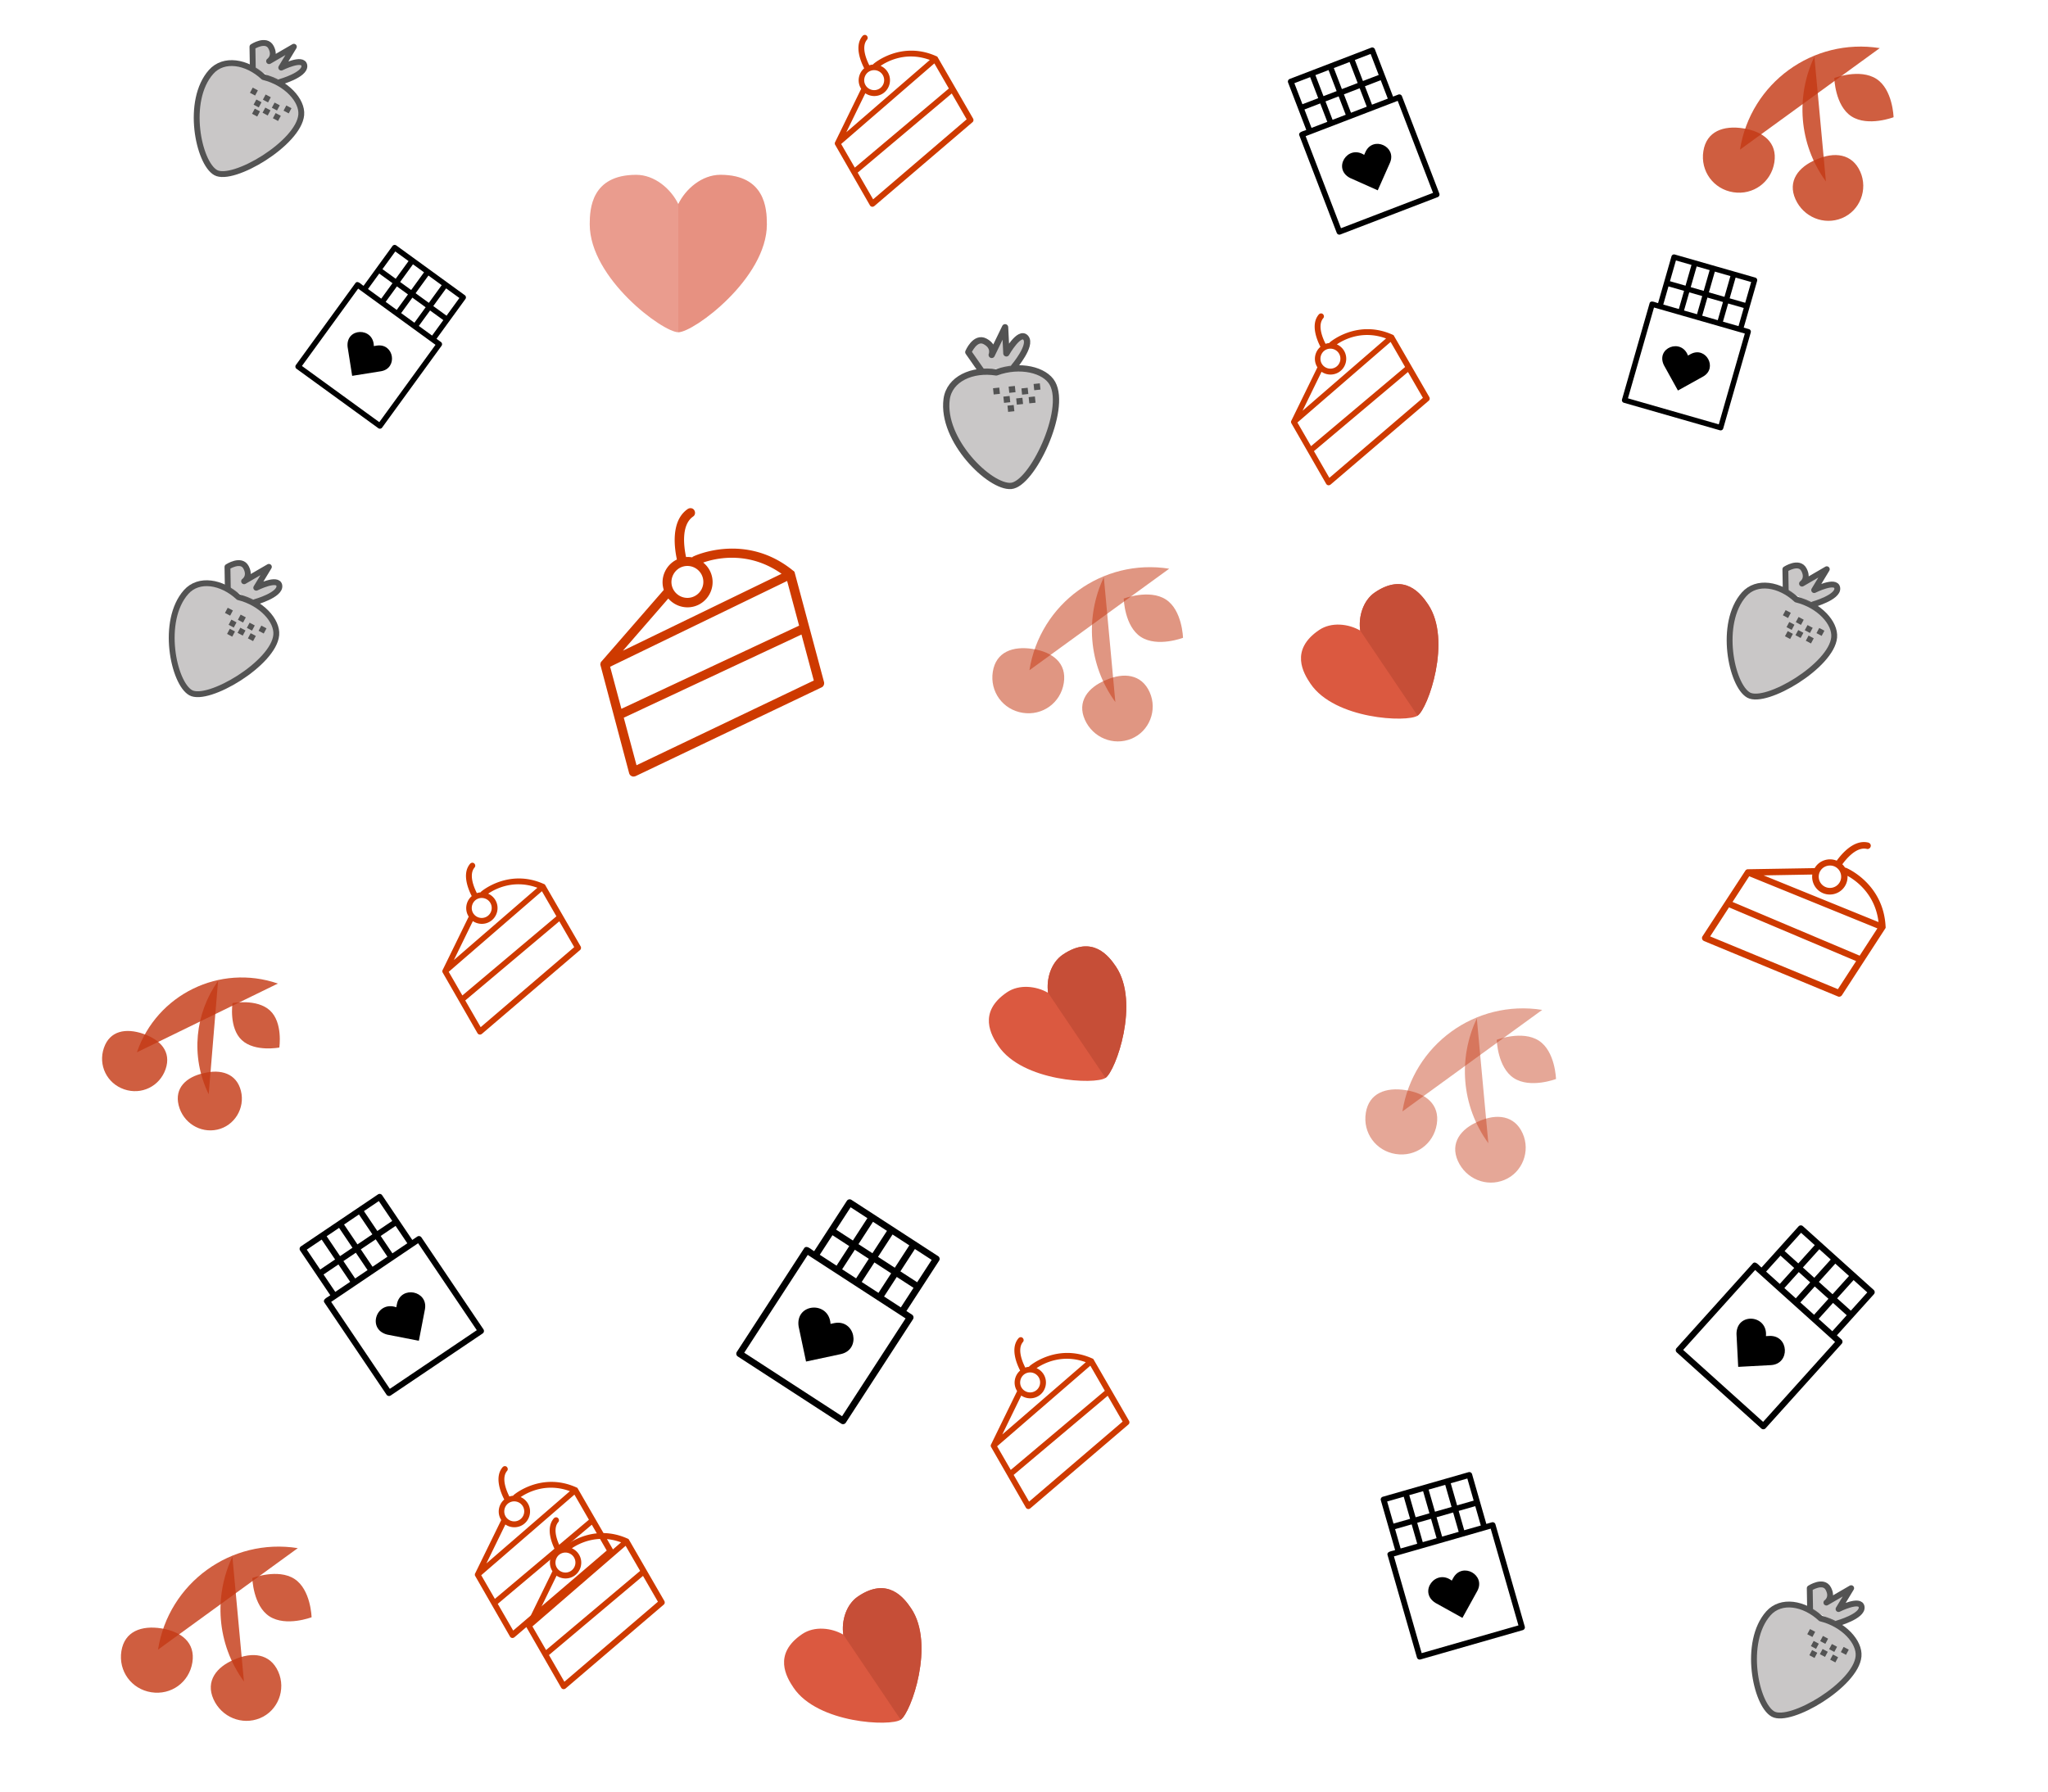 <svg version="1.1"
      xmlns="http://www.w3.org/2000/svg"
      xmlns:xlink="http://www.w3.org/1999/xlink"  id="snapshot-11219" width="400" height="350" viewBox="0 0 400 350"><desc>This image was made on Patterninja.com</desc><defs>
<!-- image 28921 -->
<g id="transformed-28921" data-image="28921" transform="translate(329.57, 1.6) rotate(9, 22.46, 22.46)"><g><svg version="1.1" width="44.92px" height="44.92px" viewBox="0 0 44.92 44.92"><g id="original-28921"><svg xmlns="http://www.w3.org/2000/svg" id="Icons" viewBox="0 0 32 32" xmlns:xlink="http://www.w3.org/1999/xlink" version="1.1" preserveAspectRatio="xMidYMid meet">
  <path d="M22.6 14c-2.5-1.1-3.2-4.9-3.2-4.9s3.3-1.9 5.8-.8 3.2 4.9 3.2 4.9-3.3 1.9-5.8.8z" fill="rgba(197, 58, 21, 0.814)" stroke="none"/>
  <path d="M8 21c0-9.4 7.6-17 17-17" fill="rgba(197, 58, 21, 0.814)" stroke="none"/>
  <path d="M20.5 23.5c-4.6-4.6-6-11.1-4.3-16.9" fill="rgba(197, 58, 21, 0.814)" stroke="none"/>
  <path d="M13 22c0 2.8-2.2 5-5 5s-5-2.2-5-5 2.2-4 5-4 5 1.2 5 4z" fill="rgba(197, 58, 21, 0.814)" stroke="none"/>
  <path d="M25 21.4c1.5 2.3.8 5.4-1.5 6.8-2.3 1.4-5.3.7-6.8-1.6s-.3-4.5 2-5.9c2.3-1.5 4.8-1.6 6.3.7z" fill="rgba(197, 58, 21, 0.814)" stroke="none"/>
</svg>
</g></svg></g></g>
<!-- /image 28921 -->

<!-- image 11038 -->
<g id="transformed-11038" data-image="11038" transform="translate(143.382, 234.722) rotate(33, 20.828, 20.828)"><g><svg version="1.1" width="41.656px" height="41.656px" viewBox="0 0 41.656 41.656"><g id="original-11038"><svg xmlns="http://www.w3.org/2000/svg" viewBox="0 0 64 64" xmlns:xlink="http://www.w3.org/1999/xlink" version="1.1" preserveAspectRatio="xMidYMid meet">
  <g data-name="Layer 68">
    <path d="M32.87 36.78l-.86.86c-4.19-5.64-12.34.54-7.61 5.87l7.6 7.61c.47-.47 7.42-7.41 7.59-7.61 4.34-4.51-2.16-11.06-6.72-6.73z" fill="rgba(0, 0, 0, 1)" stroke="none"/>
    <path d="M51 22h-2V4a1 1 0 0 0-1-1H17a1 1 0 0 0-1 1v18c-.81.14-3.06-.47-3 1v37a1 1 0 0 0 1 1h37a1 1 0 0 0 1-1V23a1 1 0 0 0-1-1zm-18 0v-7h6v7zm-7 0v-7h5v7zm15-7h6v7h-6zm6-10v8h-6V5zm-8 0v8h-6V5zm-8 8h-5V5h5zm-7-8v8h-6V5zm-6 10h6v7h-6zm32 44H15V24h35z" fill="rgba(0, 0, 0, 1)" stroke="none"/>
  </g>
</svg>
</g></svg></g></g>
<!-- /image 11038 -->

<!-- image 12713 -->
<g id="transformed-12713" data-image="12713" transform="translate(31.371, 2.761) rotate(28, 17.149, 17.149)"><g><svg version="1.1" width="34.299px" height="34.299px" viewBox="0 0 34.299 34.299"><g id="original-12713"><svg xmlns="http://www.w3.org/2000/svg" viewBox="0 0 60 60" xmlns:xlink="http://www.w3.org/1999/xlink" version="1.1" preserveAspectRatio="xMidYMid meet">
  <path d="M30.559 20.09c-7.546-2.025-15.101.531-16.631 6.838-3.104 12.798 10.79 29.517 17.54 29.65 6.749.135 20.329-22.166 16.543-31.143-1.92-4.553-9.686-7.318-17.452-5.344z" stroke-linecap="round" stroke-width="2" stroke-linejoin="round" fill-rule="evenodd" fill="rgba(110, 107, 107, 0.372)" stroke="rgba(83, 83, 83, 1)"/>
  <path d="M29 26h2" stroke-width="2" stroke-linejoin="round" fill-rule="evenodd" fill="rgba(110, 107, 107, 0.372)" stroke="rgba(83, 83, 83, 1)"/>
  <path d="M32 29h2" stroke-width="2" stroke-linejoin="round" fill-rule="evenodd" fill="rgba(110, 107, 107, 0.372)" stroke="rgba(83, 83, 83, 1)"/>
  <path d="M34 26h2" stroke-width="2" stroke-linejoin="round" fill-rule="evenodd" fill="rgba(110, 107, 107, 0.372)" stroke="rgba(83, 83, 83, 1)"/>
  <path d="M36 30h2" stroke-width="2" stroke-linejoin="round" fill-rule="evenodd" fill="rgba(110, 107, 107, 0.372)" stroke="rgba(83, 83, 83, 1)"/>
  <path d="M42 26h2" stroke-width="2" stroke-linejoin="round" fill-rule="evenodd" fill="rgba(110, 107, 107, 0.372)" stroke="rgba(83, 83, 83, 1)"/>
  <path d="M38 27h2" stroke-width="2" stroke-linejoin="round" fill-rule="evenodd" fill="rgba(110, 107, 107, 0.372)" stroke="rgba(83, 83, 83, 1)"/>
  <path d="M40 30h2" stroke-width="2" stroke-linejoin="round" fill-rule="evenodd" fill="rgba(110, 107, 107, 0.372)" stroke="rgba(83, 83, 83, 1)"/>
  <path d="M33 32h2" stroke-width="2" stroke-linejoin="round" fill-rule="evenodd" fill="rgba(110, 107, 107, 0.372)" stroke="rgba(83, 83, 83, 1)"/>
  <path d="M25.746 18.823l-3.38-6.105s2.695-4.88 5.688-2.84c2.992 2.039 1.638 4.504 1.638 4.504l5.165-8.32-.461 8.32s4.902-6.906 6.665-4.285c1.763 2.621-4.68 8.767-4.68 8.767" stroke-linecap="round" stroke-width="2" stroke-linejoin="round" fill-rule="evenodd" fill="rgba(110, 107, 107, 0.372)" stroke="rgba(83, 83, 83, 1)"/>
</svg>
</g></svg></g></g>
<!-- /image 12713 -->

<!-- image 54439 -->
<g id="transformed-54439" data-image="54439" transform="translate(158.939, -0.055) rotate(330, 14.981, 21.195)"><g><svg version="1.1" width="29.962px" height="42.389px" viewBox="0 0 29.962 42.389"><g id="original-54439"><svg xmlns="http://www.w3.org/2000/svg" viewBox="0 0 595.28 841.89" xmlns:xlink="http://www.w3.org/1999/xlink" version="1.1" preserveAspectRatio="xMidYMid meet">
  <path d="M553.845 336.415s0-.658-.658-.658c-87.485-122.347-224.96-97.351-226.276-96.694-1.316 0-1.973.658-2.631 1.316-4.604-1.973-9.867-3.947-14.471-4.604 1.316-23.022 7.236-78.276 42.098-90.773 5.92-1.973 8.551-8.551 6.578-14.471-1.973-5.92-8.551-8.551-14.471-6.578-48.676 17.102-55.911 85.511-57.227 111.822-28.284 5.262-49.991 30.258-49.991 59.858v3.289L45.382 427.847c-1.316.658-1.973 1.316-2.631 2.631-1.316 1.973-1.316 2.631-1.973 3.947V437.056l-.658 270.347c0 3.289 1.316 6.578 3.947 8.551 1.973 1.973 4.604 2.631 7.236 2.631h1.973l492.676-91.431c5.262-.658 9.209-5.92 9.209-11.182V342.336 340.362v-.658c-.001-1.315-.658-1.973-1.316-3.289zm-256.534-80.249c21.707 0 38.809 17.76 38.809 38.809 0 21.707-17.76 38.809-38.809 38.809-21.707 0-38.809-17.76-38.809-38.809 0-21.048 17.76-38.809 38.809-38.809zm-55.253 65.778c9.867 20.391 30.916 34.862 55.253 34.862 33.547 0 61.173-27.627 61.173-61.173a61.069 61.069 0 0 0-11.84-36.178c34.204-2.631 115.111 1.316 176.943 75.645l-420.979 80.907 139.45-94.063zm290.08 284.161L62.484 693.589V573.874l469.654-83.538v115.769zm0-138.134L62.484 551.509V445.607l469.654-90.116v112.48z" fill="rgba(206, 58, 0, 1)" stroke="none"/>
</svg>
</g></svg></g></g>
<!-- /image 54439 -->

<!-- image 78678 -->
<g id="transformed-78678" data-image="78678" transform="translate(98.639, 289.545) rotate(330, 14.981, 21.195)"><g><svg version="1.1" width="29.962px" height="42.389px" viewBox="0 0 29.962 42.389"><g id="original-78678"><svg xmlns="http://www.w3.org/2000/svg" viewBox="0 0 595.28 841.89" xmlns:xlink="http://www.w3.org/1999/xlink" version="1.1" preserveAspectRatio="xMidYMid meet">
  <path d="M553.845 336.415s0-.658-.658-.658c-87.485-122.347-224.96-97.351-226.276-96.694-1.316 0-1.973.658-2.631 1.316-4.604-1.973-9.867-3.947-14.471-4.604 1.316-23.022 7.236-78.276 42.098-90.773 5.92-1.973 8.551-8.551 6.578-14.471-1.973-5.92-8.551-8.551-14.471-6.578-48.676 17.102-55.911 85.511-57.227 111.822-28.284 5.262-49.991 30.258-49.991 59.858v3.289L45.382 427.847c-1.316.658-1.973 1.316-2.631 2.631-1.316 1.973-1.316 2.631-1.973 3.947V437.056l-.658 270.347c0 3.289 1.316 6.578 3.947 8.551 1.973 1.973 4.604 2.631 7.236 2.631h1.973l492.676-91.431c5.262-.658 9.209-5.92 9.209-11.182V342.336 340.362v-.658c-.001-1.315-.658-1.973-1.316-3.289zm-256.534-80.249c21.707 0 38.809 17.76 38.809 38.809 0 21.707-17.76 38.809-38.809 38.809-21.707 0-38.809-17.76-38.809-38.809 0-21.048 17.76-38.809 38.809-38.809zm-55.253 65.778c9.867 20.391 30.916 34.862 55.253 34.862 33.547 0 61.173-27.627 61.173-61.173a61.069 61.069 0 0 0-11.84-36.178c34.204-2.631 115.111 1.316 176.943 75.645l-420.979 80.907 139.45-94.063zm290.08 284.161L62.484 693.589V573.874l469.654-83.538v115.769zm0-138.134L62.484 551.509V445.607l469.654-90.116v112.48z" fill="rgba(206, 58, 0, 1)" stroke="none"/>
</svg>
</g></svg></g></g>
<!-- /image 78678 -->

<!-- image 46775 -->
<g id="transformed-46775" data-image="46775" transform="translate(57.705, 48.095) rotate(36, 17.075, 17.075)"><g><svg version="1.1" width="34.151px" height="34.151px" viewBox="0 0 34.151 34.151"><g id="original-46775"><svg xmlns="http://www.w3.org/2000/svg" viewBox="0 0 64 64" xmlns:xlink="http://www.w3.org/1999/xlink" version="1.1" preserveAspectRatio="xMidYMid meet">
  <g data-name="Layer 68">
    <path d="M32.87 36.78l-.86.86c-4.19-5.64-12.34.54-7.61 5.87l7.6 7.61c.47-.47 7.42-7.41 7.59-7.61 4.34-4.51-2.16-11.06-6.72-6.73z" fill="rgba(0, 0, 0, 1)" stroke="none"/>
    <path d="M51 22h-2V4a1 1 0 0 0-1-1H17a1 1 0 0 0-1 1v18c-.81.14-3.06-.47-3 1v37a1 1 0 0 0 1 1h37a1 1 0 0 0 1-1V23a1 1 0 0 0-1-1zm-18 0v-7h6v7zm-7 0v-7h5v7zm15-7h6v7h-6zm6-10v8h-6V5zm-8 0v8h-6V5zm-8 8h-5V5h5zm-7-8v8h-6V5zm-6 10h6v7h-6zm32 44H15V24h35z" fill="rgba(0, 0, 0, 1)" stroke="none"/>
  </g>
</svg>
</g></svg></g></g>
<!-- /image 46775 -->

<!-- image 68377 -->
<g id="transformed-68377" data-image="68377" transform="translate(330.771, 104.831) rotate(28, 17.149, 17.149)"><g><svg version="1.1" width="34.299px" height="34.299px" viewBox="0 0 34.299 34.299"><g id="original-68377"><svg xmlns="http://www.w3.org/2000/svg" viewBox="0 0 60 60" xmlns:xlink="http://www.w3.org/1999/xlink" version="1.1" preserveAspectRatio="xMidYMid meet">
  <path d="M30.559 20.09c-7.546-2.025-15.101.531-16.631 6.838-3.104 12.798 10.79 29.517 17.54 29.65 6.749.135 20.329-22.166 16.543-31.143-1.92-4.553-9.686-7.318-17.452-5.344z" stroke-linecap="round" stroke-width="2" stroke-linejoin="round" fill-rule="evenodd" fill="rgba(110, 107, 107, 0.372)" stroke="rgba(83, 83, 83, 1)"/>
  <path d="M29 26h2" stroke-width="2" stroke-linejoin="round" fill-rule="evenodd" fill="rgba(110, 107, 107, 0.372)" stroke="rgba(83, 83, 83, 1)"/>
  <path d="M32 29h2" stroke-width="2" stroke-linejoin="round" fill-rule="evenodd" fill="rgba(110, 107, 107, 0.372)" stroke="rgba(83, 83, 83, 1)"/>
  <path d="M34 26h2" stroke-width="2" stroke-linejoin="round" fill-rule="evenodd" fill="rgba(110, 107, 107, 0.372)" stroke="rgba(83, 83, 83, 1)"/>
  <path d="M36 30h2" stroke-width="2" stroke-linejoin="round" fill-rule="evenodd" fill="rgba(110, 107, 107, 0.372)" stroke="rgba(83, 83, 83, 1)"/>
  <path d="M42 26h2" stroke-width="2" stroke-linejoin="round" fill-rule="evenodd" fill="rgba(110, 107, 107, 0.372)" stroke="rgba(83, 83, 83, 1)"/>
  <path d="M38 27h2" stroke-width="2" stroke-linejoin="round" fill-rule="evenodd" fill="rgba(110, 107, 107, 0.372)" stroke="rgba(83, 83, 83, 1)"/>
  <path d="M40 30h2" stroke-width="2" stroke-linejoin="round" fill-rule="evenodd" fill="rgba(110, 107, 107, 0.372)" stroke="rgba(83, 83, 83, 1)"/>
  <path d="M33 32h2" stroke-width="2" stroke-linejoin="round" fill-rule="evenodd" fill="rgba(110, 107, 107, 0.372)" stroke="rgba(83, 83, 83, 1)"/>
  <path d="M25.746 18.823l-3.38-6.105s2.695-4.88 5.688-2.84c2.992 2.039 1.638 4.504 1.638 4.504l5.165-8.32-.461 8.32s4.902-6.906 6.665-4.285c1.763 2.621-4.68 8.767-4.68 8.767" stroke-linecap="round" stroke-width="2" stroke-linejoin="round" fill-rule="evenodd" fill="rgba(110, 107, 107, 0.372)" stroke="rgba(83, 83, 83, 1)"/>
</svg>
</g></svg></g></g>
<!-- /image 68377 -->

<!-- image 61280 -->
<g id="transformed-61280" data-image="61280" transform="translate(336.729, 153.453) rotate(33, 16.821, 23.797)"><g><svg version="1.1" width="33.641px" height="47.595px" viewBox="0 0 33.641 47.595"><g id="original-61280"><svg xmlns="http://www.w3.org/2000/svg" viewBox="0 0 595.28 841.89" xmlns:xlink="http://www.w3.org/1999/xlink" version="1.1" preserveAspectRatio="xMidYMid meet">
  <path d="M553.845 336.415s0-.658-.658-.658c-87.485-122.347-224.96-97.351-226.276-96.694-1.316 0-1.973.658-2.631 1.316-4.604-1.973-9.867-3.947-14.471-4.604 1.316-23.022 7.236-78.276 42.098-90.773 5.92-1.973 8.551-8.551 6.578-14.471-1.973-5.92-8.551-8.551-14.471-6.578-48.676 17.102-55.911 85.511-57.227 111.822-28.284 5.262-49.991 30.258-49.991 59.858v3.289L45.382 427.847c-1.316.658-1.973 1.316-2.631 2.631-1.316 1.973-1.316 2.631-1.973 3.947V437.056l-.658 270.347c0 3.289 1.316 6.578 3.947 8.551 1.973 1.973 4.604 2.631 7.236 2.631h1.973l492.676-91.431c5.262-.658 9.209-5.92 9.209-11.182V342.336 340.362v-.658c-.001-1.315-.658-1.973-1.316-3.289zm-256.534-80.249c21.707 0 38.809 17.76 38.809 38.809 0 21.707-17.76 38.809-38.809 38.809-21.707 0-38.809-17.76-38.809-38.809 0-21.048 17.76-38.809 38.809-38.809zm-55.253 65.778c9.867 20.391 30.916 34.862 55.253 34.862 33.547 0 61.173-27.627 61.173-61.173a61.069 61.069 0 0 0-11.84-36.178c34.204-2.631 115.111 1.316 176.943 75.645l-420.979 80.907 139.45-94.063zm290.08 284.161L62.484 693.589V573.874l469.654-83.538v115.769zm0-138.134L62.484 551.509V445.607l469.654-90.116v112.48z" fill="rgba(206, 58, 0, 1)" stroke="none"/>
</svg>
</g></svg></g></g>
<!-- /image 61280 -->

<!-- image 07627 -->
<g id="transformed-07627" data-image="07627" transform="translate(327.964, 239.294) rotate(42, 19.206, 19.206)"><g><svg version="1.1" width="38.412px" height="38.412px" viewBox="0 0 38.412 38.412"><g id="original-07627"><svg xmlns="http://www.w3.org/2000/svg" viewBox="0 0 64 64" xmlns:xlink="http://www.w3.org/1999/xlink" version="1.1" preserveAspectRatio="xMidYMid meet">
  <g data-name="Layer 68">
    <path d="M32.87 36.78l-.86.86c-4.19-5.64-12.34.54-7.61 5.87l7.6 7.61c.47-.47 7.42-7.41 7.59-7.61 4.34-4.51-2.16-11.06-6.72-6.73z" fill="rgba(0, 0, 0, 1)" stroke="none"/>
    <path d="M51 22h-2V4a1 1 0 0 0-1-1H17a1 1 0 0 0-1 1v18c-.81.14-3.06-.47-3 1v37a1 1 0 0 0 1 1h37a1 1 0 0 0 1-1V23a1 1 0 0 0-1-1zm-18 0v-7h6v7zm-7 0v-7h5v7zm15-7h6v7h-6zm6-10v8h-6V5zm-8 0v8h-6V5zm-8 8h-5V5h5zm-7-8v8h-6V5zm-6 10h6v7h-6zm32 44H15V24h35z" fill="rgba(0, 0, 0, 1)" stroke="none"/>
  </g>
</svg>
</g></svg></g></g>
<!-- /image 07627 -->

<!-- image 95074 -->
<g id="transformed-95074" data-image="95074" transform="translate(190.79, 103.3) rotate(9, 22.46, 22.46)"><g><svg version="1.1" width="44.92px" height="44.92px" viewBox="0 0 44.92 44.92"><g id="original-95074"><svg xmlns="http://www.w3.org/2000/svg" id="Icons" viewBox="0 0 32 32" xmlns:xlink="http://www.w3.org/1999/xlink" version="1.1" preserveAspectRatio="xMidYMid meet">
  <path d="M22.6 14c-2.5-1.1-3.2-4.9-3.2-4.9s3.3-1.9 5.8-.8 3.2 4.9 3.2 4.9-3.3 1.9-5.8.8z" fill="rgba(197, 58, 21, 0.535)" stroke="none"/>
  <path d="M8 21c0-9.4 7.6-17 17-17" fill="rgba(197, 58, 21, 0.535)" stroke="none"/>
  <path d="M20.5 23.5c-4.6-4.6-6-11.1-4.3-16.9" fill="rgba(197, 58, 21, 0.535)" stroke="none"/>
  <path d="M13 22c0 2.8-2.2 5-5 5s-5-2.2-5-5 2.2-4 5-4 5 1.2 5 4z" fill="rgba(197, 58, 21, 0.535)" stroke="none"/>
  <path d="M25 21.4c1.5 2.3.8 5.4-1.5 6.8-2.3 1.4-5.3.7-6.8-1.6s-.3-4.5 2-5.9c2.3-1.5 4.8-1.6 6.3.7z" fill="rgba(197, 58, 21, 0.535)" stroke="none"/>
</svg>
</g></svg></g></g>
<!-- /image 95074 -->

<!-- image 34224 -->
<g id="transformed-34224" data-image="34224" transform="translate(335.531, 303.891) rotate(28, 17.149, 17.149)"><g><svg version="1.1" width="34.299px" height="34.299px" viewBox="0 0 34.299 34.299"><g id="original-34224"><svg xmlns="http://www.w3.org/2000/svg" viewBox="0 0 60 60" xmlns:xlink="http://www.w3.org/1999/xlink" version="1.1" preserveAspectRatio="xMidYMid meet">
  <path d="M30.559 20.09c-7.546-2.025-15.101.531-16.631 6.838-3.104 12.798 10.79 29.517 17.54 29.65 6.749.135 20.329-22.166 16.543-31.143-1.92-4.553-9.686-7.318-17.452-5.344z" stroke-linecap="round" stroke-width="2" stroke-linejoin="round" fill-rule="evenodd" fill="rgba(110, 107, 107, 0.372)" stroke="rgba(83, 83, 83, 1)"/>
  <path d="M29 26h2" stroke-width="2" stroke-linejoin="round" fill-rule="evenodd" fill="rgba(110, 107, 107, 0.372)" stroke="rgba(83, 83, 83, 1)"/>
  <path d="M32 29h2" stroke-width="2" stroke-linejoin="round" fill-rule="evenodd" fill="rgba(110, 107, 107, 0.372)" stroke="rgba(83, 83, 83, 1)"/>
  <path d="M34 26h2" stroke-width="2" stroke-linejoin="round" fill-rule="evenodd" fill="rgba(110, 107, 107, 0.372)" stroke="rgba(83, 83, 83, 1)"/>
  <path d="M36 30h2" stroke-width="2" stroke-linejoin="round" fill-rule="evenodd" fill="rgba(110, 107, 107, 0.372)" stroke="rgba(83, 83, 83, 1)"/>
  <path d="M42 26h2" stroke-width="2" stroke-linejoin="round" fill-rule="evenodd" fill="rgba(110, 107, 107, 0.372)" stroke="rgba(83, 83, 83, 1)"/>
  <path d="M38 27h2" stroke-width="2" stroke-linejoin="round" fill-rule="evenodd" fill="rgba(110, 107, 107, 0.372)" stroke="rgba(83, 83, 83, 1)"/>
  <path d="M40 30h2" stroke-width="2" stroke-linejoin="round" fill-rule="evenodd" fill="rgba(110, 107, 107, 0.372)" stroke="rgba(83, 83, 83, 1)"/>
  <path d="M33 32h2" stroke-width="2" stroke-linejoin="round" fill-rule="evenodd" fill="rgba(110, 107, 107, 0.372)" stroke="rgba(83, 83, 83, 1)"/>
  <path d="M25.746 18.823l-3.38-6.105s2.695-4.88 5.688-2.84c2.992 2.039 1.638 4.504 1.638 4.504l5.165-8.32-.461 8.32s4.902-6.906 6.665-4.285c1.763 2.621-4.68 8.767-4.68 8.767" stroke-linecap="round" stroke-width="2" stroke-linejoin="round" fill-rule="evenodd" fill="rgba(110, 107, 107, 0.372)" stroke="rgba(83, 83, 83, 1)"/>
</svg>
</g></svg></g></g>
<!-- /image 34224 -->

<!-- image 72581 -->
<g id="transformed-72581" data-image="72581" transform="translate(20.59, 294.64) rotate(9, 22.46, 22.46)"><g><svg version="1.1" width="44.92px" height="44.92px" viewBox="0 0 44.92 44.92"><g id="original-72581"><svg xmlns="http://www.w3.org/2000/svg" id="Icons" viewBox="0 0 32 32" xmlns:xlink="http://www.w3.org/1999/xlink" version="1.1" preserveAspectRatio="xMidYMid meet">
  <path d="M22.6 14c-2.5-1.1-3.2-4.9-3.2-4.9s3.3-1.9 5.8-.8 3.2 4.9 3.2 4.9-3.3 1.9-5.8.8z" fill="rgba(197, 58, 21, 0.814)" stroke="none"/>
  <path d="M8 21c0-9.4 7.6-17 17-17" fill="rgba(197, 58, 21, 0.814)" stroke="none"/>
  <path d="M20.5 23.5c-4.6-4.6-6-11.1-4.3-16.9" fill="rgba(197, 58, 21, 0.814)" stroke="none"/>
  <path d="M13 22c0 2.8-2.2 5-5 5s-5-2.2-5-5 2.2-4 5-4 5 1.2 5 4z" fill="rgba(197, 58, 21, 0.814)" stroke="none"/>
  <path d="M25 21.4c1.5 2.3.8 5.4-1.5 6.8-2.3 1.4-5.3.7-6.8-1.6s-.3-4.5 2-5.9c2.3-1.5 4.8-1.6 6.3.7z" fill="rgba(197, 58, 21, 0.814)" stroke="none"/>
</svg>
</g></svg></g></g>
<!-- /image 72581 -->

<!-- image 70789 -->
<g id="transformed-70789" data-image="70789" transform="translate(155.164, 313.437) rotate(326, 13.866, 12.313)"><g><svg version="1.1" width="27.733px" height="24.627px" viewBox="0 0 27.733 24.627"><g id="original-70789"><svg xmlns="http://www.w3.org/2000/svg" viewBox="0 0 72 64" xmlns:xlink="http://www.w3.org/1999/xlink" version="1.1" preserveAspectRatio="xMidYMid meet">
  <path fill-rule="evenodd" d="M36 64C29.7 64 0 42.055 0 20.112 0 13.812.67-.002 18.9-.002c7.482 0 14.106 5.712 17.1 11.886C38.994 5.71 45.618-.002 53.1-.002 71.33-.002 72 13.811 72 20.112 72 42.057 42.3 64 36 64z" fill="rgba(219, 89, 64, 1)" stroke="none"/>
  <path fill-rule="evenodd" d="M36 11.884C38.994 5.71 45.618-.002 53.1-.002 71.33-.002 72 13.811 72 20.112 72 42.057 42.3 64 36 64V11.884z" fill="rgba(198, 78, 55, 1)" stroke="none"/>
</svg>
</g></svg></g></g>
<!-- /image 70789 -->

<!-- image 32055 -->
<g id="transformed-32055" data-image="32055" transform="translate(248.049, 54.355) rotate(330, 14.981, 21.195)"><g><svg version="1.1" width="29.962px" height="42.389px" viewBox="0 0 29.962 42.389"><g id="original-32055"><svg xmlns="http://www.w3.org/2000/svg" viewBox="0 0 595.28 841.89" xmlns:xlink="http://www.w3.org/1999/xlink" version="1.1" preserveAspectRatio="xMidYMid meet">
  <path d="M553.845 336.415s0-.658-.658-.658c-87.485-122.347-224.96-97.351-226.276-96.694-1.316 0-1.973.658-2.631 1.316-4.604-1.973-9.867-3.947-14.471-4.604 1.316-23.022 7.236-78.276 42.098-90.773 5.92-1.973 8.551-8.551 6.578-14.471-1.973-5.92-8.551-8.551-14.471-6.578-48.676 17.102-55.911 85.511-57.227 111.822-28.284 5.262-49.991 30.258-49.991 59.858v3.289L45.382 427.847c-1.316.658-1.973 1.316-2.631 2.631-1.316 1.973-1.316 2.631-1.973 3.947V437.056l-.658 270.347c0 3.289 1.316 6.578 3.947 8.551 1.973 1.973 4.604 2.631 7.236 2.631h1.973l492.676-91.431c5.262-.658 9.209-5.92 9.209-11.182V342.336 340.362v-.658c-.001-1.315-.658-1.973-1.316-3.289zm-256.534-80.249c21.707 0 38.809 17.76 38.809 38.809 0 21.707-17.76 38.809-38.809 38.809-21.707 0-38.809-17.76-38.809-38.809 0-21.048 17.76-38.809 38.809-38.809zm-55.253 65.778c9.867 20.391 30.916 34.862 55.253 34.862 33.547 0 61.173-27.627 61.173-61.173a61.069 61.069 0 0 0-11.84-36.178c34.204-2.631 115.111 1.316 176.943 75.645l-420.979 80.907 139.45-94.063zm290.08 284.161L62.484 693.589V573.874l469.654-83.538v115.769zm0-138.134L62.484 551.509V445.607l469.654-90.116v112.48z" fill="rgba(206, 58, 0, 1)" stroke="none"/>
</svg>
</g></svg></g></g>
<!-- /image 32055 -->

<!-- image 39095 -->
<g id="transformed-39095" data-image="39095" transform="translate(247.714, 9.754) rotate(339, 17.606, 17.606)"><g><svg version="1.1" width="35.213px" height="35.213px" viewBox="0 0 35.213 35.213"><g id="original-39095"><svg xmlns="http://www.w3.org/2000/svg" viewBox="0 0 64 64" xmlns:xlink="http://www.w3.org/1999/xlink" version="1.1" preserveAspectRatio="xMidYMid meet">
  <g data-name="Layer 68">
    <path d="M32.87 36.78l-.86.86c-4.19-5.64-12.34.54-7.61 5.87l7.6 7.61c.47-.47 7.42-7.41 7.59-7.61 4.34-4.51-2.16-11.06-6.72-6.73z" fill="rgba(0, 0, 0, 1)" stroke="none"/>
    <path d="M51 22h-2V4a1 1 0 0 0-1-1H17a1 1 0 0 0-1 1v18c-.81.14-3.06-.47-3 1v37a1 1 0 0 0 1 1h37a1 1 0 0 0 1-1V23a1 1 0 0 0-1-1zm-18 0v-7h6v7zm-7 0v-7h5v7zm15-7h6v7h-6zm6-10v8h-6V5zm-8 0v8h-6V5zm-8 8h-5V5h5zm-7-8v8h-6V5zm-6 10h6v7h-6zm32 44H15V24h35z" fill="rgba(0, 0, 0, 1)" stroke="none"/>
  </g>
</svg>
</g></svg></g></g>
<!-- /image 39095 -->

<!-- image 19145 -->
<g id="transformed-19145" data-image="19145" transform="translate(189.399, 254.355) rotate(330, 14.981, 21.195)"><g><svg version="1.1" width="29.962px" height="42.389px" viewBox="0 0 29.962 42.389"><g id="original-19145"><svg xmlns="http://www.w3.org/2000/svg" viewBox="0 0 595.28 841.89" xmlns:xlink="http://www.w3.org/1999/xlink" version="1.1" preserveAspectRatio="xMidYMid meet">
  <path d="M553.845 336.415s0-.658-.658-.658c-87.485-122.347-224.96-97.351-226.276-96.694-1.316 0-1.973.658-2.631 1.316-4.604-1.973-9.867-3.947-14.471-4.604 1.316-23.022 7.236-78.276 42.098-90.773 5.92-1.973 8.551-8.551 6.578-14.471-1.973-5.92-8.551-8.551-14.471-6.578-48.676 17.102-55.911 85.511-57.227 111.822-28.284 5.262-49.991 30.258-49.991 59.858v3.289L45.382 427.847c-1.316.658-1.973 1.316-2.631 2.631-1.316 1.973-1.316 2.631-1.973 3.947V437.056l-.658 270.347c0 3.289 1.316 6.578 3.947 8.551 1.973 1.973 4.604 2.631 7.236 2.631h1.973l492.676-91.431c5.262-.658 9.209-5.92 9.209-11.182V342.336 340.362v-.658c-.001-1.315-.658-1.973-1.316-3.289zm-256.534-80.249c21.707 0 38.809 17.76 38.809 38.809 0 21.707-17.76 38.809-38.809 38.809-21.707 0-38.809-17.76-38.809-38.809 0-21.048 17.76-38.809 38.809-38.809zm-55.253 65.778c9.867 20.391 30.916 34.862 55.253 34.862 33.547 0 61.173-27.627 61.173-61.173a61.069 61.069 0 0 0-11.84-36.178c34.204-2.631 115.111 1.316 176.943 75.645l-420.979 80.907 139.45-94.063zm290.08 284.161L62.484 693.589V573.874l469.654-83.538v115.769zm0-138.134L62.484 551.509V445.607l469.654-90.116v112.48z" fill="rgba(206, 58, 0, 1)" stroke="none"/>
</svg>
</g></svg></g></g>
<!-- /image 19145 -->

<!-- image 46544 -->
<g id="transformed-46544" data-image="46544" transform="translate(256.124, 117.287) rotate(326, 13.866, 12.313)"><g><svg version="1.1" width="27.733px" height="24.627px" viewBox="0 0 27.733 24.627"><g id="original-46544"><svg xmlns="http://www.w3.org/2000/svg" viewBox="0 0 72 64" xmlns:xlink="http://www.w3.org/1999/xlink" version="1.1" preserveAspectRatio="xMidYMid meet">
  <path fill-rule="evenodd" d="M36 64C29.7 64 0 42.055 0 20.112 0 13.812.67-.002 18.9-.002c7.482 0 14.106 5.712 17.1 11.886C38.994 5.71 45.618-.002 53.1-.002 71.33-.002 72 13.811 72 20.112 72 42.057 42.3 64 36 64z" fill="rgba(219, 89, 64, 1)" stroke="none"/>
  <path fill-rule="evenodd" d="M36 11.884C38.994 5.71 45.618-.002 53.1-.002 71.33-.002 72 13.811 72 20.112 72 42.057 42.3 64 36 64V11.884z" fill="rgba(198, 78, 55, 1)" stroke="none"/>
</svg>
</g></svg></g></g>
<!-- /image 46544 -->

<!-- image 83090 -->
<g id="transformed-83090" data-image="83090" transform="translate(56.817, 233.917) rotate(326, 18.733, 18.733)"><g><svg version="1.1" width="37.466px" height="37.466px" viewBox="0 0 37.466 37.466"><g id="original-83090"><svg xmlns="http://www.w3.org/2000/svg" viewBox="0 0 64 64" xmlns:xlink="http://www.w3.org/1999/xlink" version="1.1" preserveAspectRatio="xMidYMid meet">
  <g data-name="Layer 68">
    <path d="M32.87 36.78l-.86.86c-4.19-5.64-12.34.54-7.61 5.87l7.6 7.61c.47-.47 7.42-7.41 7.59-7.61 4.34-4.51-2.16-11.06-6.72-6.73z" fill="rgba(0, 0, 0, 1)" stroke="none"/>
    <path d="M51 22h-2V4a1 1 0 0 0-1-1H17a1 1 0 0 0-1 1v18c-.81.14-3.06-.47-3 1v37a1 1 0 0 0 1 1h37a1 1 0 0 0 1-1V23a1 1 0 0 0-1-1zm-18 0v-7h6v7zm-7 0v-7h5v7zm15-7h6v7h-6zm6-10v8h-6V5zm-8 0v8h-6V5zm-8 8h-5V5h5zm-7-8v8h-6V5zm-6 10h6v7h-6zm32 44H15V24h35z" fill="rgba(0, 0, 0, 1)" stroke="none"/>
  </g>
</svg>
</g></svg></g></g>
<!-- /image 83090 -->

<!-- image 89258 -->
<g id="transformed-89258" data-image="89258" transform="translate(82.289, 161.665) rotate(330, 14.981, 21.195)"><g><svg version="1.1" width="29.962px" height="42.389px" viewBox="0 0 29.962 42.389"><g id="original-89258"><svg xmlns="http://www.w3.org/2000/svg" viewBox="0 0 595.28 841.89" xmlns:xlink="http://www.w3.org/1999/xlink" version="1.1" preserveAspectRatio="xMidYMid meet">
  <path d="M553.845 336.415s0-.658-.658-.658c-87.485-122.347-224.96-97.351-226.276-96.694-1.316 0-1.973.658-2.631 1.316-4.604-1.973-9.867-3.947-14.471-4.604 1.316-23.022 7.236-78.276 42.098-90.773 5.92-1.973 8.551-8.551 6.578-14.471-1.973-5.92-8.551-8.551-14.471-6.578-48.676 17.102-55.911 85.511-57.227 111.822-28.284 5.262-49.991 30.258-49.991 59.858v3.289L45.382 427.847c-1.316.658-1.973 1.316-2.631 2.631-1.316 1.973-1.316 2.631-1.973 3.947V437.056l-.658 270.347c0 3.289 1.316 6.578 3.947 8.551 1.973 1.973 4.604 2.631 7.236 2.631h1.973l492.676-91.431c5.262-.658 9.209-5.92 9.209-11.182V342.336 340.362v-.658c-.001-1.315-.658-1.973-1.316-3.289zm-256.534-80.249c21.707 0 38.809 17.76 38.809 38.809 0 21.707-17.76 38.809-38.809 38.809-21.707 0-38.809-17.76-38.809-38.809 0-21.048 17.76-38.809 38.809-38.809zm-55.253 65.778c9.867 20.391 30.916 34.862 55.253 34.862 33.547 0 61.173-27.627 61.173-61.173a61.069 61.069 0 0 0-11.84-36.178c34.204-2.631 115.111 1.316 176.943 75.645l-420.979 80.907 139.45-94.063zm290.08 284.161L62.484 693.589V573.874l469.654-83.538v115.769zm0-138.134L62.484 551.509V445.607l469.654-90.116v112.48z" fill="rgba(206, 58, 0, 1)" stroke="none"/>
</svg>
</g></svg></g></g>
<!-- /image 89258 -->

<!-- image 47131 -->
<g id="transformed-47131" data-image="47131" transform="translate(88.639, 279.545) rotate(330, 14.981, 21.195)"><g><svg version="1.1" width="29.962px" height="42.389px" viewBox="0 0 29.962 42.389"><g id="original-47131"><svg xmlns="http://www.w3.org/2000/svg" viewBox="0 0 595.28 841.89" xmlns:xlink="http://www.w3.org/1999/xlink" version="1.1" preserveAspectRatio="xMidYMid meet">
  <path d="M553.845 336.415s0-.658-.658-.658c-87.485-122.347-224.96-97.351-226.276-96.694-1.316 0-1.973.658-2.631 1.316-4.604-1.973-9.867-3.947-14.471-4.604 1.316-23.022 7.236-78.276 42.098-90.773 5.92-1.973 8.551-8.551 6.578-14.471-1.973-5.92-8.551-8.551-14.471-6.578-48.676 17.102-55.911 85.511-57.227 111.822-28.284 5.262-49.991 30.258-49.991 59.858v3.289L45.382 427.847c-1.316.658-1.973 1.316-2.631 2.631-1.316 1.973-1.316 2.631-1.973 3.947V437.056l-.658 270.347c0 3.289 1.316 6.578 3.947 8.551 1.973 1.973 4.604 2.631 7.236 2.631h1.973l492.676-91.431c5.262-.658 9.209-5.92 9.209-11.182V342.336 340.362v-.658c-.001-1.315-.658-1.973-1.316-3.289zm-256.534-80.249c21.707 0 38.809 17.76 38.809 38.809 0 21.707-17.76 38.809-38.809 38.809-21.707 0-38.809-17.76-38.809-38.809 0-21.048 17.76-38.809 38.809-38.809zm-55.253 65.778c9.867 20.391 30.916 34.862 55.253 34.862 33.547 0 61.173-27.627 61.173-61.173a61.069 61.069 0 0 0-11.84-36.178c34.204-2.631 115.111 1.316 176.943 75.645l-420.979 80.907 139.45-94.063zm290.08 284.161L62.484 693.589V573.874l469.654-83.538v115.769zm0-138.134L62.484 551.509V445.607l469.654-90.116v112.48z" fill="rgba(206, 58, 0, 1)" stroke="none"/>
</svg>
</g></svg></g></g>
<!-- /image 47131 -->

<!-- image 31903 -->
<g id="transformed-31903" data-image="31903" transform="translate(112.989, 89.621) rotate(345, 23.911, 33.829)"><g><svg version="1.1" width="47.822px" height="67.658px" viewBox="0 0 47.822 67.658"><g id="original-31903"><svg xmlns="http://www.w3.org/2000/svg" viewBox="0 0 595.28 841.89" xmlns:xlink="http://www.w3.org/1999/xlink" version="1.1" preserveAspectRatio="xMidYMid meet">
  <path d="M553.845 336.415s0-.658-.658-.658c-87.485-122.347-224.96-97.351-226.276-96.694-1.316 0-1.973.658-2.631 1.316-4.604-1.973-9.867-3.947-14.471-4.604 1.316-23.022 7.236-78.276 42.098-90.773 5.92-1.973 8.551-8.551 6.578-14.471-1.973-5.92-8.551-8.551-14.471-6.578-48.676 17.102-55.911 85.511-57.227 111.822-28.284 5.262-49.991 30.258-49.991 59.858v3.289L45.382 427.847c-1.316.658-1.973 1.316-2.631 2.631-1.316 1.973-1.316 2.631-1.973 3.947V437.056l-.658 270.347c0 3.289 1.316 6.578 3.947 8.551 1.973 1.973 4.604 2.631 7.236 2.631h1.973l492.676-91.431c5.262-.658 9.209-5.92 9.209-11.182V342.336 340.362v-.658c-.001-1.315-.658-1.973-1.316-3.289zm-256.534-80.249c21.707 0 38.809 17.76 38.809 38.809 0 21.707-17.76 38.809-38.809 38.809-21.707 0-38.809-17.76-38.809-38.809 0-21.048 17.76-38.809 38.809-38.809zm-55.253 65.778c9.867 20.391 30.916 34.862 55.253 34.862 33.547 0 61.173-27.627 61.173-61.173a61.069 61.069 0 0 0-11.84-36.178c34.204-2.631 115.111 1.316 176.943 75.645l-420.979 80.907 139.45-94.063zm290.08 284.161L62.484 693.589V573.874l469.654-83.538v115.769zm0-138.134L62.484 551.509V445.607l469.654-90.116v112.48z" fill="rgba(206, 58, 0, 1)" stroke="none"/>
</svg>
</g></svg></g></g>
<!-- /image 31903 -->

<!-- image 10527 -->
<g id="transformed-10527" data-image="10527" transform="translate(195.164, 188.057) rotate(326, 13.866, 12.313)"><g><svg version="1.1" width="27.733px" height="24.627px" viewBox="0 0 27.733 24.627"><g id="original-10527"><svg xmlns="http://www.w3.org/2000/svg" viewBox="0 0 72 64" xmlns:xlink="http://www.w3.org/1999/xlink" version="1.1" preserveAspectRatio="xMidYMid meet">
  <path fill-rule="evenodd" d="M36 64C29.7 64 0 42.055 0 20.112 0 13.812.67-.002 18.9-.002c7.482 0 14.106 5.712 17.1 11.886C38.994 5.71 45.618-.002 53.1-.002 71.33-.002 72 13.811 72 20.112 72 42.057 42.3 64 36 64z" fill="rgba(219, 89, 64, 1)" stroke="none"/>
  <path fill-rule="evenodd" d="M36 11.884C38.994 5.71 45.618-.002 53.1-.002 71.33-.002 72 13.811 72 20.112 72 42.057 42.3 64 36 64V11.884z" fill="rgba(198, 78, 55, 1)" stroke="none"/>
</svg>
</g></svg></g></g>
<!-- /image 10527 -->

<!-- image 04897 -->
<g id="transformed-04897" data-image="04897" transform="translate(263.64, 189.49) rotate(9, 22.46, 22.46)"><g><svg version="1.1" width="44.92px" height="44.92px" viewBox="0 0 44.92 44.92"><g id="original-04897"><svg xmlns="http://www.w3.org/2000/svg" id="Icons" viewBox="0 0 32 32" xmlns:xlink="http://www.w3.org/1999/xlink" version="1.1" preserveAspectRatio="xMidYMid meet">
  <path d="M22.6 14c-2.5-1.1-3.2-4.9-3.2-4.9s3.3-1.9 5.8-.8 3.2 4.9 3.2 4.9-3.3 1.9-5.8.8z" fill="rgba(197, 58, 21, 0.442)" stroke="none"/>
  <path d="M8 21c0-9.4 7.6-17 17-17" fill="rgba(197, 58, 21, 0.442)" stroke="none"/>
  <path d="M20.5 23.5c-4.6-4.6-6-11.1-4.3-16.9" fill="rgba(197, 58, 21, 0.442)" stroke="none"/>
  <path d="M13 22c0 2.8-2.2 5-5 5s-5-2.2-5-5 2.2-4 5-4 5 1.2 5 4z" fill="rgba(197, 58, 21, 0.442)" stroke="none"/>
  <path d="M25 21.4c1.5 2.3.8 5.4-1.5 6.8-2.3 1.4-5.3.7-6.8-1.6s-.3-4.5 2-5.9c2.3-1.5 4.8-1.6 6.3.7z" fill="rgba(197, 58, 21, 0.442)" stroke="none"/>
</svg>
</g></svg></g></g>
<!-- /image 04897 -->

<!-- image 79092 -->
<g id="transformed-79092" data-image="79092" transform="translate(313.628, 49.728) rotate(16, 16.872, 16.872)"><g><svg version="1.1" width="33.745px" height="33.745px" viewBox="0 0 33.745 33.745"><g id="original-79092"><svg xmlns="http://www.w3.org/2000/svg" viewBox="0 0 64 64" xmlns:xlink="http://www.w3.org/1999/xlink" version="1.1" preserveAspectRatio="xMidYMid meet">
  <g data-name="Layer 68">
    <path d="M32.87 36.78l-.86.86c-4.19-5.64-12.34.54-7.61 5.87l7.6 7.61c.47-.47 7.42-7.41 7.59-7.61 4.34-4.51-2.16-11.06-6.72-6.73z" fill="rgba(0, 0, 0, 1)" stroke="none"/>
    <path d="M51 22h-2V4a1 1 0 0 0-1-1H17a1 1 0 0 0-1 1v18c-.81.14-3.06-.47-3 1v37a1 1 0 0 0 1 1h37a1 1 0 0 0 1-1V23a1 1 0 0 0-1-1zm-18 0v-7h6v7zm-7 0v-7h5v7zm15-7h6v7h-6zm6-10v8h-6V5zm-8 0v8h-6V5zm-8 8h-5V5h5zm-7-8v8h-6V5zm-6 10h6v7h-6zm32 44H15V24h35z" fill="rgba(0, 0, 0, 1)" stroke="none"/>
  </g>
</svg>
</g></svg></g></g>
<!-- /image 79092 -->

<!-- image 26918 -->
<g id="transformed-26918" data-image="26918" transform="translate(26.491, 104.371) rotate(28, 17.149, 17.149)"><g><svg version="1.1" width="34.299px" height="34.299px" viewBox="0 0 34.299 34.299"><g id="original-26918"><svg xmlns="http://www.w3.org/2000/svg" viewBox="0 0 60 60" xmlns:xlink="http://www.w3.org/1999/xlink" version="1.1" preserveAspectRatio="xMidYMid meet">
  <path d="M30.559 20.09c-7.546-2.025-15.101.531-16.631 6.838-3.104 12.798 10.79 29.517 17.54 29.65 6.749.135 20.329-22.166 16.543-31.143-1.92-4.553-9.686-7.318-17.452-5.344z" stroke-linecap="round" stroke-width="2" stroke-linejoin="round" fill-rule="evenodd" fill="rgba(110, 107, 107, 0.372)" stroke="rgba(83, 83, 83, 1)"/>
  <path d="M29 26h2" stroke-width="2" stroke-linejoin="round" fill-rule="evenodd" fill="rgba(110, 107, 107, 0.372)" stroke="rgba(83, 83, 83, 1)"/>
  <path d="M32 29h2" stroke-width="2" stroke-linejoin="round" fill-rule="evenodd" fill="rgba(110, 107, 107, 0.372)" stroke="rgba(83, 83, 83, 1)"/>
  <path d="M34 26h2" stroke-width="2" stroke-linejoin="round" fill-rule="evenodd" fill="rgba(110, 107, 107, 0.372)" stroke="rgba(83, 83, 83, 1)"/>
  <path d="M36 30h2" stroke-width="2" stroke-linejoin="round" fill-rule="evenodd" fill="rgba(110, 107, 107, 0.372)" stroke="rgba(83, 83, 83, 1)"/>
  <path d="M42 26h2" stroke-width="2" stroke-linejoin="round" fill-rule="evenodd" fill="rgba(110, 107, 107, 0.372)" stroke="rgba(83, 83, 83, 1)"/>
  <path d="M38 27h2" stroke-width="2" stroke-linejoin="round" fill-rule="evenodd" fill="rgba(110, 107, 107, 0.372)" stroke="rgba(83, 83, 83, 1)"/>
  <path d="M40 30h2" stroke-width="2" stroke-linejoin="round" fill-rule="evenodd" fill="rgba(110, 107, 107, 0.372)" stroke="rgba(83, 83, 83, 1)"/>
  <path d="M33 32h2" stroke-width="2" stroke-linejoin="round" fill-rule="evenodd" fill="rgba(110, 107, 107, 0.372)" stroke="rgba(83, 83, 83, 1)"/>
  <path d="M25.746 18.823l-3.38-6.105s2.695-4.88 5.688-2.84c2.992 2.039 1.638 4.504 1.638 4.504l5.165-8.32-.461 8.32s4.902-6.906 6.665-4.285c1.763 2.621-4.68 8.767-4.68 8.767" stroke-linecap="round" stroke-width="2" stroke-linejoin="round" fill-rule="evenodd" fill="rgba(110, 107, 107, 0.372)" stroke="rgba(83, 83, 83, 1)"/>
</svg>
</g></svg></g></g>
<!-- /image 26918 -->

<!-- image 20394 -->
<g id="transformed-20394" data-image="20394" transform="translate(264.693, 287.763) rotate(344, 17.977, 17.977)"><g><svg version="1.1" width="35.953px" height="35.953px" viewBox="0 0 35.953 35.953"><g id="original-20394"><svg xmlns="http://www.w3.org/2000/svg" viewBox="0 0 64 64" xmlns:xlink="http://www.w3.org/1999/xlink" version="1.1" preserveAspectRatio="xMidYMid meet">
  <g data-name="Layer 68">
    <path d="M32.87 36.78l-.86.86c-4.19-5.64-12.34.54-7.61 5.87l7.6 7.61c.47-.47 7.42-7.41 7.59-7.61 4.34-4.51-2.16-11.06-6.72-6.73z" fill="rgba(0, 0, 0, 1)" stroke="none"/>
    <path d="M51 22h-2V4a1 1 0 0 0-1-1H17a1 1 0 0 0-1 1v18c-.81.14-3.06-.47-3 1v37a1 1 0 0 0 1 1h37a1 1 0 0 0 1-1V23a1 1 0 0 0-1-1zm-18 0v-7h6v7zm-7 0v-7h5v7zm15-7h6v7h-6zm6-10v8h-6V5zm-8 0v8h-6V5zm-8 8h-5V5h5zm-7-8v8h-6V5zm-6 10h6v7h-6zm32 44H15V24h35z" fill="rgba(0, 0, 0, 1)" stroke="none"/>
  </g>
</svg>
</g></svg></g></g>
<!-- /image 20394 -->

<!-- image 77715 -->
<g id="transformed-77715" data-image="77715" transform="translate(18.06, 182.48) rotate(19, 20.39, 20.39)"><g><svg version="1.1" width="40.781px" height="40.781px" viewBox="0 0 40.781 40.781"><g id="original-77715"><svg xmlns="http://www.w3.org/2000/svg" id="Icons" viewBox="0 0 32 32" xmlns:xlink="http://www.w3.org/1999/xlink" version="1.1" preserveAspectRatio="xMidYMid meet">
  <path d="M22.6 14c-2.5-1.1-3.2-4.9-3.2-4.9s3.3-1.9 5.8-.8 3.2 4.9 3.2 4.9-3.3 1.9-5.8.8z" fill="rgba(197, 58, 21, 0.814)" stroke="none"/>
  <path d="M8 21c0-9.4 7.6-17 17-17" fill="rgba(197, 58, 21, 0.814)" stroke="none"/>
  <path d="M20.5 23.5c-4.6-4.6-6-11.1-4.3-16.9" fill="rgba(197, 58, 21, 0.814)" stroke="none"/>
  <path d="M13 22c0 2.8-2.2 5-5 5s-5-2.2-5-5 2.2-4 5-4 5 1.2 5 4z" fill="rgba(197, 58, 21, 0.814)" stroke="none"/>
  <path d="M25 21.4c1.5 2.3.8 5.4-1.5 6.8-2.3 1.4-5.3.7-6.8-1.6s-.3-4.5 2-5.9c2.3-1.5 4.8-1.6 6.3.7z" fill="rgba(197, 58, 21, 0.814)" stroke="none"/>
</svg>
</g></svg></g></g>
<!-- /image 77715 -->

<!-- image 85513 -->
<g id="transformed-85513" data-image="85513" transform="translate(176.501, 60.451) rotate(354, 18.379, 18.379)"><g><svg version="1.1" width="36.758px" height="36.758px" viewBox="0 0 36.758 36.758"><g id="original-85513"><svg xmlns="http://www.w3.org/2000/svg" viewBox="0 0 60 60" xmlns:xlink="http://www.w3.org/1999/xlink" version="1.1" preserveAspectRatio="xMidYMid meet">
  <path d="M30.559 20.09c-7.546-2.025-15.101.531-16.631 6.838-3.104 12.798 10.79 29.517 17.54 29.65 6.749.135 20.329-22.166 16.543-31.143-1.92-4.553-9.686-7.318-17.452-5.344z" stroke-linecap="round" stroke-width="2" stroke-linejoin="round" fill-rule="evenodd" fill="rgba(110, 107, 107, 0.372)" stroke="rgba(83, 83, 83, 1)"/>
  <path d="M29 26h2" stroke-width="2" stroke-linejoin="round" fill-rule="evenodd" fill="rgba(110, 107, 107, 0.372)" stroke="rgba(83, 83, 83, 1)"/>
  <path d="M32 29h2" stroke-width="2" stroke-linejoin="round" fill-rule="evenodd" fill="rgba(110, 107, 107, 0.372)" stroke="rgba(83, 83, 83, 1)"/>
  <path d="M34 26h2" stroke-width="2" stroke-linejoin="round" fill-rule="evenodd" fill="rgba(110, 107, 107, 0.372)" stroke="rgba(83, 83, 83, 1)"/>
  <path d="M36 30h2" stroke-width="2" stroke-linejoin="round" fill-rule="evenodd" fill="rgba(110, 107, 107, 0.372)" stroke="rgba(83, 83, 83, 1)"/>
  <path d="M42 26h2" stroke-width="2" stroke-linejoin="round" fill-rule="evenodd" fill="rgba(110, 107, 107, 0.372)" stroke="rgba(83, 83, 83, 1)"/>
  <path d="M38 27h2" stroke-width="2" stroke-linejoin="round" fill-rule="evenodd" fill="rgba(110, 107, 107, 0.372)" stroke="rgba(83, 83, 83, 1)"/>
  <path d="M40 30h2" stroke-width="2" stroke-linejoin="round" fill-rule="evenodd" fill="rgba(110, 107, 107, 0.372)" stroke="rgba(83, 83, 83, 1)"/>
  <path d="M33 32h2" stroke-width="2" stroke-linejoin="round" fill-rule="evenodd" fill="rgba(110, 107, 107, 0.372)" stroke="rgba(83, 83, 83, 1)"/>
  <path d="M25.746 18.823l-3.38-6.105s2.695-4.88 5.688-2.84c2.992 2.039 1.638 4.504 1.638 4.504l5.165-8.32-.461 8.32s4.902-6.906 6.665-4.285c1.763 2.621-4.68 8.767-4.68 8.767" stroke-linecap="round" stroke-width="2" stroke-linejoin="round" fill-rule="evenodd" fill="rgba(110, 107, 107, 0.372)" stroke="rgba(83, 83, 83, 1)"/>
</svg>
</g></svg></g></g>
<!-- /image 85513 -->

<!-- image 74715 -->
<g id="transformed-74715" data-image="74715" transform="translate(115.164, 34.153) rotate(0, 17.316, 15.377)"><g><svg version="1.1" width="34.632px" height="30.754px" viewBox="0 0 34.632 30.754"><g id="original-74715"><svg xmlns="http://www.w3.org/2000/svg" viewBox="0 0 72 64" xmlns:xlink="http://www.w3.org/1999/xlink" version="1.1" preserveAspectRatio="xMidYMid meet">
  <path fill-rule="evenodd" d="M36 64C29.7 64 0 42.055 0 20.112 0 13.812.67-.002 18.9-.002c7.482 0 14.106 5.712 17.1 11.886C38.994 5.71 45.618-.002 53.1-.002 71.33-.002 72 13.811 72 20.112 72 42.057 42.3 64 36 64z" fill="rgba(219, 88, 64, 0.593)" stroke="none"/>
  <path fill-rule="evenodd" d="M36 11.884C38.994 5.71 45.618-.002 53.1-.002 71.33-.002 72 13.811 72 20.112 72 42.057 42.3 64 36 64V11.884z" fill="rgba(219, 88, 64, 0.163)" stroke="none"/>
</svg>
</g></svg></g></g>
<!-- /image 74715 -->
</defs><rect x="0" y="0" width="400" height="350" fill="rgba(255, 255, 255, 0)"></rect><use xlink:href="#transformed-28921" transform="translate(-400, -350)"></use><use xlink:href="#transformed-28921" transform="translate(0, -350)"></use><use xlink:href="#transformed-28921" transform="translate(400, -350)"></use><use xlink:href="#transformed-28921" transform="translate(-400, 0)"></use><use xlink:href="#transformed-28921" transform="translate(0, 0)"></use><use xlink:href="#transformed-28921" transform="translate(400, 0)"></use><use xlink:href="#transformed-28921" transform="translate(-400, 350)"></use><use xlink:href="#transformed-28921" transform="translate(0, 350)"></use><use xlink:href="#transformed-28921" transform="translate(400, 350)"></use><use xlink:href="#transformed-11038" transform="translate(-400, -350)"></use><use xlink:href="#transformed-11038" transform="translate(0, -350)"></use><use xlink:href="#transformed-11038" transform="translate(400, -350)"></use><use xlink:href="#transformed-11038" transform="translate(-400, 0)"></use><use xlink:href="#transformed-11038" transform="translate(0, 0)"></use><use xlink:href="#transformed-11038" transform="translate(400, 0)"></use><use xlink:href="#transformed-11038" transform="translate(-400, 350)"></use><use xlink:href="#transformed-11038" transform="translate(0, 350)"></use><use xlink:href="#transformed-11038" transform="translate(400, 350)"></use><use xlink:href="#transformed-12713" transform="translate(-400, -350)"></use><use xlink:href="#transformed-12713" transform="translate(0, -350)"></use><use xlink:href="#transformed-12713" transform="translate(400, -350)"></use><use xlink:href="#transformed-12713" transform="translate(-400, 0)"></use><use xlink:href="#transformed-12713" transform="translate(0, 0)"></use><use xlink:href="#transformed-12713" transform="translate(400, 0)"></use><use xlink:href="#transformed-12713" transform="translate(-400, 350)"></use><use xlink:href="#transformed-12713" transform="translate(0, 350)"></use><use xlink:href="#transformed-12713" transform="translate(400, 350)"></use><use xlink:href="#transformed-54439" transform="translate(-400, -350)"></use><use xlink:href="#transformed-54439" transform="translate(0, -350)"></use><use xlink:href="#transformed-54439" transform="translate(400, -350)"></use><use xlink:href="#transformed-54439" transform="translate(-400, 0)"></use><use xlink:href="#transformed-54439" transform="translate(0, 0)"></use><use xlink:href="#transformed-54439" transform="translate(400, 0)"></use><use xlink:href="#transformed-54439" transform="translate(-400, 350)"></use><use xlink:href="#transformed-54439" transform="translate(0, 350)"></use><use xlink:href="#transformed-54439" transform="translate(400, 350)"></use><use xlink:href="#transformed-78678" transform="translate(-400, -350)"></use><use xlink:href="#transformed-78678" transform="translate(0, -350)"></use><use xlink:href="#transformed-78678" transform="translate(400, -350)"></use><use xlink:href="#transformed-78678" transform="translate(-400, 0)"></use><use xlink:href="#transformed-78678" transform="translate(0, 0)"></use><use xlink:href="#transformed-78678" transform="translate(400, 0)"></use><use xlink:href="#transformed-78678" transform="translate(-400, 350)"></use><use xlink:href="#transformed-78678" transform="translate(0, 350)"></use><use xlink:href="#transformed-78678" transform="translate(400, 350)"></use><use xlink:href="#transformed-46775" transform="translate(-400, -350)"></use><use xlink:href="#transformed-46775" transform="translate(0, -350)"></use><use xlink:href="#transformed-46775" transform="translate(400, -350)"></use><use xlink:href="#transformed-46775" transform="translate(-400, 0)"></use><use xlink:href="#transformed-46775" transform="translate(0, 0)"></use><use xlink:href="#transformed-46775" transform="translate(400, 0)"></use><use xlink:href="#transformed-46775" transform="translate(-400, 350)"></use><use xlink:href="#transformed-46775" transform="translate(0, 350)"></use><use xlink:href="#transformed-46775" transform="translate(400, 350)"></use><use xlink:href="#transformed-68377" transform="translate(-400, -350)"></use><use xlink:href="#transformed-68377" transform="translate(0, -350)"></use><use xlink:href="#transformed-68377" transform="translate(400, -350)"></use><use xlink:href="#transformed-68377" transform="translate(-400, 0)"></use><use xlink:href="#transformed-68377" transform="translate(0, 0)"></use><use xlink:href="#transformed-68377" transform="translate(400, 0)"></use><use xlink:href="#transformed-68377" transform="translate(-400, 350)"></use><use xlink:href="#transformed-68377" transform="translate(0, 350)"></use><use xlink:href="#transformed-68377" transform="translate(400, 350)"></use><use xlink:href="#transformed-61280" transform="translate(-400, -350)"></use><use xlink:href="#transformed-61280" transform="translate(0, -350)"></use><use xlink:href="#transformed-61280" transform="translate(400, -350)"></use><use xlink:href="#transformed-61280" transform="translate(-400, 0)"></use><use xlink:href="#transformed-61280" transform="translate(0, 0)"></use><use xlink:href="#transformed-61280" transform="translate(400, 0)"></use><use xlink:href="#transformed-61280" transform="translate(-400, 350)"></use><use xlink:href="#transformed-61280" transform="translate(0, 350)"></use><use xlink:href="#transformed-61280" transform="translate(400, 350)"></use><use xlink:href="#transformed-07627" transform="translate(-400, -350)"></use><use xlink:href="#transformed-07627" transform="translate(0, -350)"></use><use xlink:href="#transformed-07627" transform="translate(400, -350)"></use><use xlink:href="#transformed-07627" transform="translate(-400, 0)"></use><use xlink:href="#transformed-07627" transform="translate(0, 0)"></use><use xlink:href="#transformed-07627" transform="translate(400, 0)"></use><use xlink:href="#transformed-07627" transform="translate(-400, 350)"></use><use xlink:href="#transformed-07627" transform="translate(0, 350)"></use><use xlink:href="#transformed-07627" transform="translate(400, 350)"></use><use xlink:href="#transformed-95074" transform="translate(-400, -350)"></use><use xlink:href="#transformed-95074" transform="translate(0, -350)"></use><use xlink:href="#transformed-95074" transform="translate(400, -350)"></use><use xlink:href="#transformed-95074" transform="translate(-400, 0)"></use><use xlink:href="#transformed-95074" transform="translate(0, 0)"></use><use xlink:href="#transformed-95074" transform="translate(400, 0)"></use><use xlink:href="#transformed-95074" transform="translate(-400, 350)"></use><use xlink:href="#transformed-95074" transform="translate(0, 350)"></use><use xlink:href="#transformed-95074" transform="translate(400, 350)"></use><use xlink:href="#transformed-34224" transform="translate(-400, -350)"></use><use xlink:href="#transformed-34224" transform="translate(0, -350)"></use><use xlink:href="#transformed-34224" transform="translate(400, -350)"></use><use xlink:href="#transformed-34224" transform="translate(-400, 0)"></use><use xlink:href="#transformed-34224" transform="translate(0, 0)"></use><use xlink:href="#transformed-34224" transform="translate(400, 0)"></use><use xlink:href="#transformed-34224" transform="translate(-400, 350)"></use><use xlink:href="#transformed-34224" transform="translate(0, 350)"></use><use xlink:href="#transformed-34224" transform="translate(400, 350)"></use><use xlink:href="#transformed-72581" transform="translate(-400, -350)"></use><use xlink:href="#transformed-72581" transform="translate(0, -350)"></use><use xlink:href="#transformed-72581" transform="translate(400, -350)"></use><use xlink:href="#transformed-72581" transform="translate(-400, 0)"></use><use xlink:href="#transformed-72581" transform="translate(0, 0)"></use><use xlink:href="#transformed-72581" transform="translate(400, 0)"></use><use xlink:href="#transformed-72581" transform="translate(-400, 350)"></use><use xlink:href="#transformed-72581" transform="translate(0, 350)"></use><use xlink:href="#transformed-72581" transform="translate(400, 350)"></use><use xlink:href="#transformed-70789" transform="translate(-400, -350)"></use><use xlink:href="#transformed-70789" transform="translate(0, -350)"></use><use xlink:href="#transformed-70789" transform="translate(400, -350)"></use><use xlink:href="#transformed-70789" transform="translate(-400, 0)"></use><use xlink:href="#transformed-70789" transform="translate(0, 0)"></use><use xlink:href="#transformed-70789" transform="translate(400, 0)"></use><use xlink:href="#transformed-70789" transform="translate(-400, 350)"></use><use xlink:href="#transformed-70789" transform="translate(0, 350)"></use><use xlink:href="#transformed-70789" transform="translate(400, 350)"></use><use xlink:href="#transformed-32055" transform="translate(-400, -350)"></use><use xlink:href="#transformed-32055" transform="translate(0, -350)"></use><use xlink:href="#transformed-32055" transform="translate(400, -350)"></use><use xlink:href="#transformed-32055" transform="translate(-400, 0)"></use><use xlink:href="#transformed-32055" transform="translate(0, 0)"></use><use xlink:href="#transformed-32055" transform="translate(400, 0)"></use><use xlink:href="#transformed-32055" transform="translate(-400, 350)"></use><use xlink:href="#transformed-32055" transform="translate(0, 350)"></use><use xlink:href="#transformed-32055" transform="translate(400, 350)"></use><use xlink:href="#transformed-39095" transform="translate(-400, -350)"></use><use xlink:href="#transformed-39095" transform="translate(0, -350)"></use><use xlink:href="#transformed-39095" transform="translate(400, -350)"></use><use xlink:href="#transformed-39095" transform="translate(-400, 0)"></use><use xlink:href="#transformed-39095" transform="translate(0, 0)"></use><use xlink:href="#transformed-39095" transform="translate(400, 0)"></use><use xlink:href="#transformed-39095" transform="translate(-400, 350)"></use><use xlink:href="#transformed-39095" transform="translate(0, 350)"></use><use xlink:href="#transformed-39095" transform="translate(400, 350)"></use><use xlink:href="#transformed-19145" transform="translate(-400, -350)"></use><use xlink:href="#transformed-19145" transform="translate(0, -350)"></use><use xlink:href="#transformed-19145" transform="translate(400, -350)"></use><use xlink:href="#transformed-19145" transform="translate(-400, 0)"></use><use xlink:href="#transformed-19145" transform="translate(0, 0)"></use><use xlink:href="#transformed-19145" transform="translate(400, 0)"></use><use xlink:href="#transformed-19145" transform="translate(-400, 350)"></use><use xlink:href="#transformed-19145" transform="translate(0, 350)"></use><use xlink:href="#transformed-19145" transform="translate(400, 350)"></use><use xlink:href="#transformed-46544" transform="translate(-400, -350)"></use><use xlink:href="#transformed-46544" transform="translate(0, -350)"></use><use xlink:href="#transformed-46544" transform="translate(400, -350)"></use><use xlink:href="#transformed-46544" transform="translate(-400, 0)"></use><use xlink:href="#transformed-46544" transform="translate(0, 0)"></use><use xlink:href="#transformed-46544" transform="translate(400, 0)"></use><use xlink:href="#transformed-46544" transform="translate(-400, 350)"></use><use xlink:href="#transformed-46544" transform="translate(0, 350)"></use><use xlink:href="#transformed-46544" transform="translate(400, 350)"></use><use xlink:href="#transformed-83090" transform="translate(-400, -350)"></use><use xlink:href="#transformed-83090" transform="translate(0, -350)"></use><use xlink:href="#transformed-83090" transform="translate(400, -350)"></use><use xlink:href="#transformed-83090" transform="translate(-400, 0)"></use><use xlink:href="#transformed-83090" transform="translate(0, 0)"></use><use xlink:href="#transformed-83090" transform="translate(400, 0)"></use><use xlink:href="#transformed-83090" transform="translate(-400, 350)"></use><use xlink:href="#transformed-83090" transform="translate(0, 350)"></use><use xlink:href="#transformed-83090" transform="translate(400, 350)"></use><use xlink:href="#transformed-89258" transform="translate(-400, -350)"></use><use xlink:href="#transformed-89258" transform="translate(0, -350)"></use><use xlink:href="#transformed-89258" transform="translate(400, -350)"></use><use xlink:href="#transformed-89258" transform="translate(-400, 0)"></use><use xlink:href="#transformed-89258" transform="translate(0, 0)"></use><use xlink:href="#transformed-89258" transform="translate(400, 0)"></use><use xlink:href="#transformed-89258" transform="translate(-400, 350)"></use><use xlink:href="#transformed-89258" transform="translate(0, 350)"></use><use xlink:href="#transformed-89258" transform="translate(400, 350)"></use><use xlink:href="#transformed-47131" transform="translate(-400, -350)"></use><use xlink:href="#transformed-47131" transform="translate(0, -350)"></use><use xlink:href="#transformed-47131" transform="translate(400, -350)"></use><use xlink:href="#transformed-47131" transform="translate(-400, 0)"></use><use xlink:href="#transformed-47131" transform="translate(0, 0)"></use><use xlink:href="#transformed-47131" transform="translate(400, 0)"></use><use xlink:href="#transformed-47131" transform="translate(-400, 350)"></use><use xlink:href="#transformed-47131" transform="translate(0, 350)"></use><use xlink:href="#transformed-47131" transform="translate(400, 350)"></use><use xlink:href="#transformed-31903" transform="translate(-400, -350)"></use><use xlink:href="#transformed-31903" transform="translate(0, -350)"></use><use xlink:href="#transformed-31903" transform="translate(400, -350)"></use><use xlink:href="#transformed-31903" transform="translate(-400, 0)"></use><use xlink:href="#transformed-31903" transform="translate(0, 0)"></use><use xlink:href="#transformed-31903" transform="translate(400, 0)"></use><use xlink:href="#transformed-31903" transform="translate(-400, 350)"></use><use xlink:href="#transformed-31903" transform="translate(0, 350)"></use><use xlink:href="#transformed-31903" transform="translate(400, 350)"></use><use xlink:href="#transformed-10527" transform="translate(-400, -350)"></use><use xlink:href="#transformed-10527" transform="translate(0, -350)"></use><use xlink:href="#transformed-10527" transform="translate(400, -350)"></use><use xlink:href="#transformed-10527" transform="translate(-400, 0)"></use><use xlink:href="#transformed-10527" transform="translate(0, 0)"></use><use xlink:href="#transformed-10527" transform="translate(400, 0)"></use><use xlink:href="#transformed-10527" transform="translate(-400, 350)"></use><use xlink:href="#transformed-10527" transform="translate(0, 350)"></use><use xlink:href="#transformed-10527" transform="translate(400, 350)"></use><use xlink:href="#transformed-04897" transform="translate(-400, -350)"></use><use xlink:href="#transformed-04897" transform="translate(0, -350)"></use><use xlink:href="#transformed-04897" transform="translate(400, -350)"></use><use xlink:href="#transformed-04897" transform="translate(-400, 0)"></use><use xlink:href="#transformed-04897" transform="translate(0, 0)"></use><use xlink:href="#transformed-04897" transform="translate(400, 0)"></use><use xlink:href="#transformed-04897" transform="translate(-400, 350)"></use><use xlink:href="#transformed-04897" transform="translate(0, 350)"></use><use xlink:href="#transformed-04897" transform="translate(400, 350)"></use><use xlink:href="#transformed-79092" transform="translate(-400, -350)"></use><use xlink:href="#transformed-79092" transform="translate(0, -350)"></use><use xlink:href="#transformed-79092" transform="translate(400, -350)"></use><use xlink:href="#transformed-79092" transform="translate(-400, 0)"></use><use xlink:href="#transformed-79092" transform="translate(0, 0)"></use><use xlink:href="#transformed-79092" transform="translate(400, 0)"></use><use xlink:href="#transformed-79092" transform="translate(-400, 350)"></use><use xlink:href="#transformed-79092" transform="translate(0, 350)"></use><use xlink:href="#transformed-79092" transform="translate(400, 350)"></use><use xlink:href="#transformed-26918" transform="translate(-400, -350)"></use><use xlink:href="#transformed-26918" transform="translate(0, -350)"></use><use xlink:href="#transformed-26918" transform="translate(400, -350)"></use><use xlink:href="#transformed-26918" transform="translate(-400, 0)"></use><use xlink:href="#transformed-26918" transform="translate(0, 0)"></use><use xlink:href="#transformed-26918" transform="translate(400, 0)"></use><use xlink:href="#transformed-26918" transform="translate(-400, 350)"></use><use xlink:href="#transformed-26918" transform="translate(0, 350)"></use><use xlink:href="#transformed-26918" transform="translate(400, 350)"></use><use xlink:href="#transformed-20394" transform="translate(-400, -350)"></use><use xlink:href="#transformed-20394" transform="translate(0, -350)"></use><use xlink:href="#transformed-20394" transform="translate(400, -350)"></use><use xlink:href="#transformed-20394" transform="translate(-400, 0)"></use><use xlink:href="#transformed-20394" transform="translate(0, 0)"></use><use xlink:href="#transformed-20394" transform="translate(400, 0)"></use><use xlink:href="#transformed-20394" transform="translate(-400, 350)"></use><use xlink:href="#transformed-20394" transform="translate(0, 350)"></use><use xlink:href="#transformed-20394" transform="translate(400, 350)"></use><use xlink:href="#transformed-77715" transform="translate(-400, -350)"></use><use xlink:href="#transformed-77715" transform="translate(0, -350)"></use><use xlink:href="#transformed-77715" transform="translate(400, -350)"></use><use xlink:href="#transformed-77715" transform="translate(-400, 0)"></use><use xlink:href="#transformed-77715" transform="translate(0, 0)"></use><use xlink:href="#transformed-77715" transform="translate(400, 0)"></use><use xlink:href="#transformed-77715" transform="translate(-400, 350)"></use><use xlink:href="#transformed-77715" transform="translate(0, 350)"></use><use xlink:href="#transformed-77715" transform="translate(400, 350)"></use><use xlink:href="#transformed-85513" transform="translate(-400, -350)"></use><use xlink:href="#transformed-85513" transform="translate(0, -350)"></use><use xlink:href="#transformed-85513" transform="translate(400, -350)"></use><use xlink:href="#transformed-85513" transform="translate(-400, 0)"></use><use xlink:href="#transformed-85513" transform="translate(0, 0)"></use><use xlink:href="#transformed-85513" transform="translate(400, 0)"></use><use xlink:href="#transformed-85513" transform="translate(-400, 350)"></use><use xlink:href="#transformed-85513" transform="translate(0, 350)"></use><use xlink:href="#transformed-85513" transform="translate(400, 350)"></use><use xlink:href="#transformed-74715" transform="translate(-400, -350)"></use><use xlink:href="#transformed-74715" transform="translate(0, -350)"></use><use xlink:href="#transformed-74715" transform="translate(400, -350)"></use><use xlink:href="#transformed-74715" transform="translate(-400, 0)"></use><use xlink:href="#transformed-74715" transform="translate(0, 0)"></use><use xlink:href="#transformed-74715" transform="translate(400, 0)"></use><use xlink:href="#transformed-74715" transform="translate(-400, 350)"></use><use xlink:href="#transformed-74715" transform="translate(0, 350)"></use><use xlink:href="#transformed-74715" transform="translate(400, 350)"></use></svg>